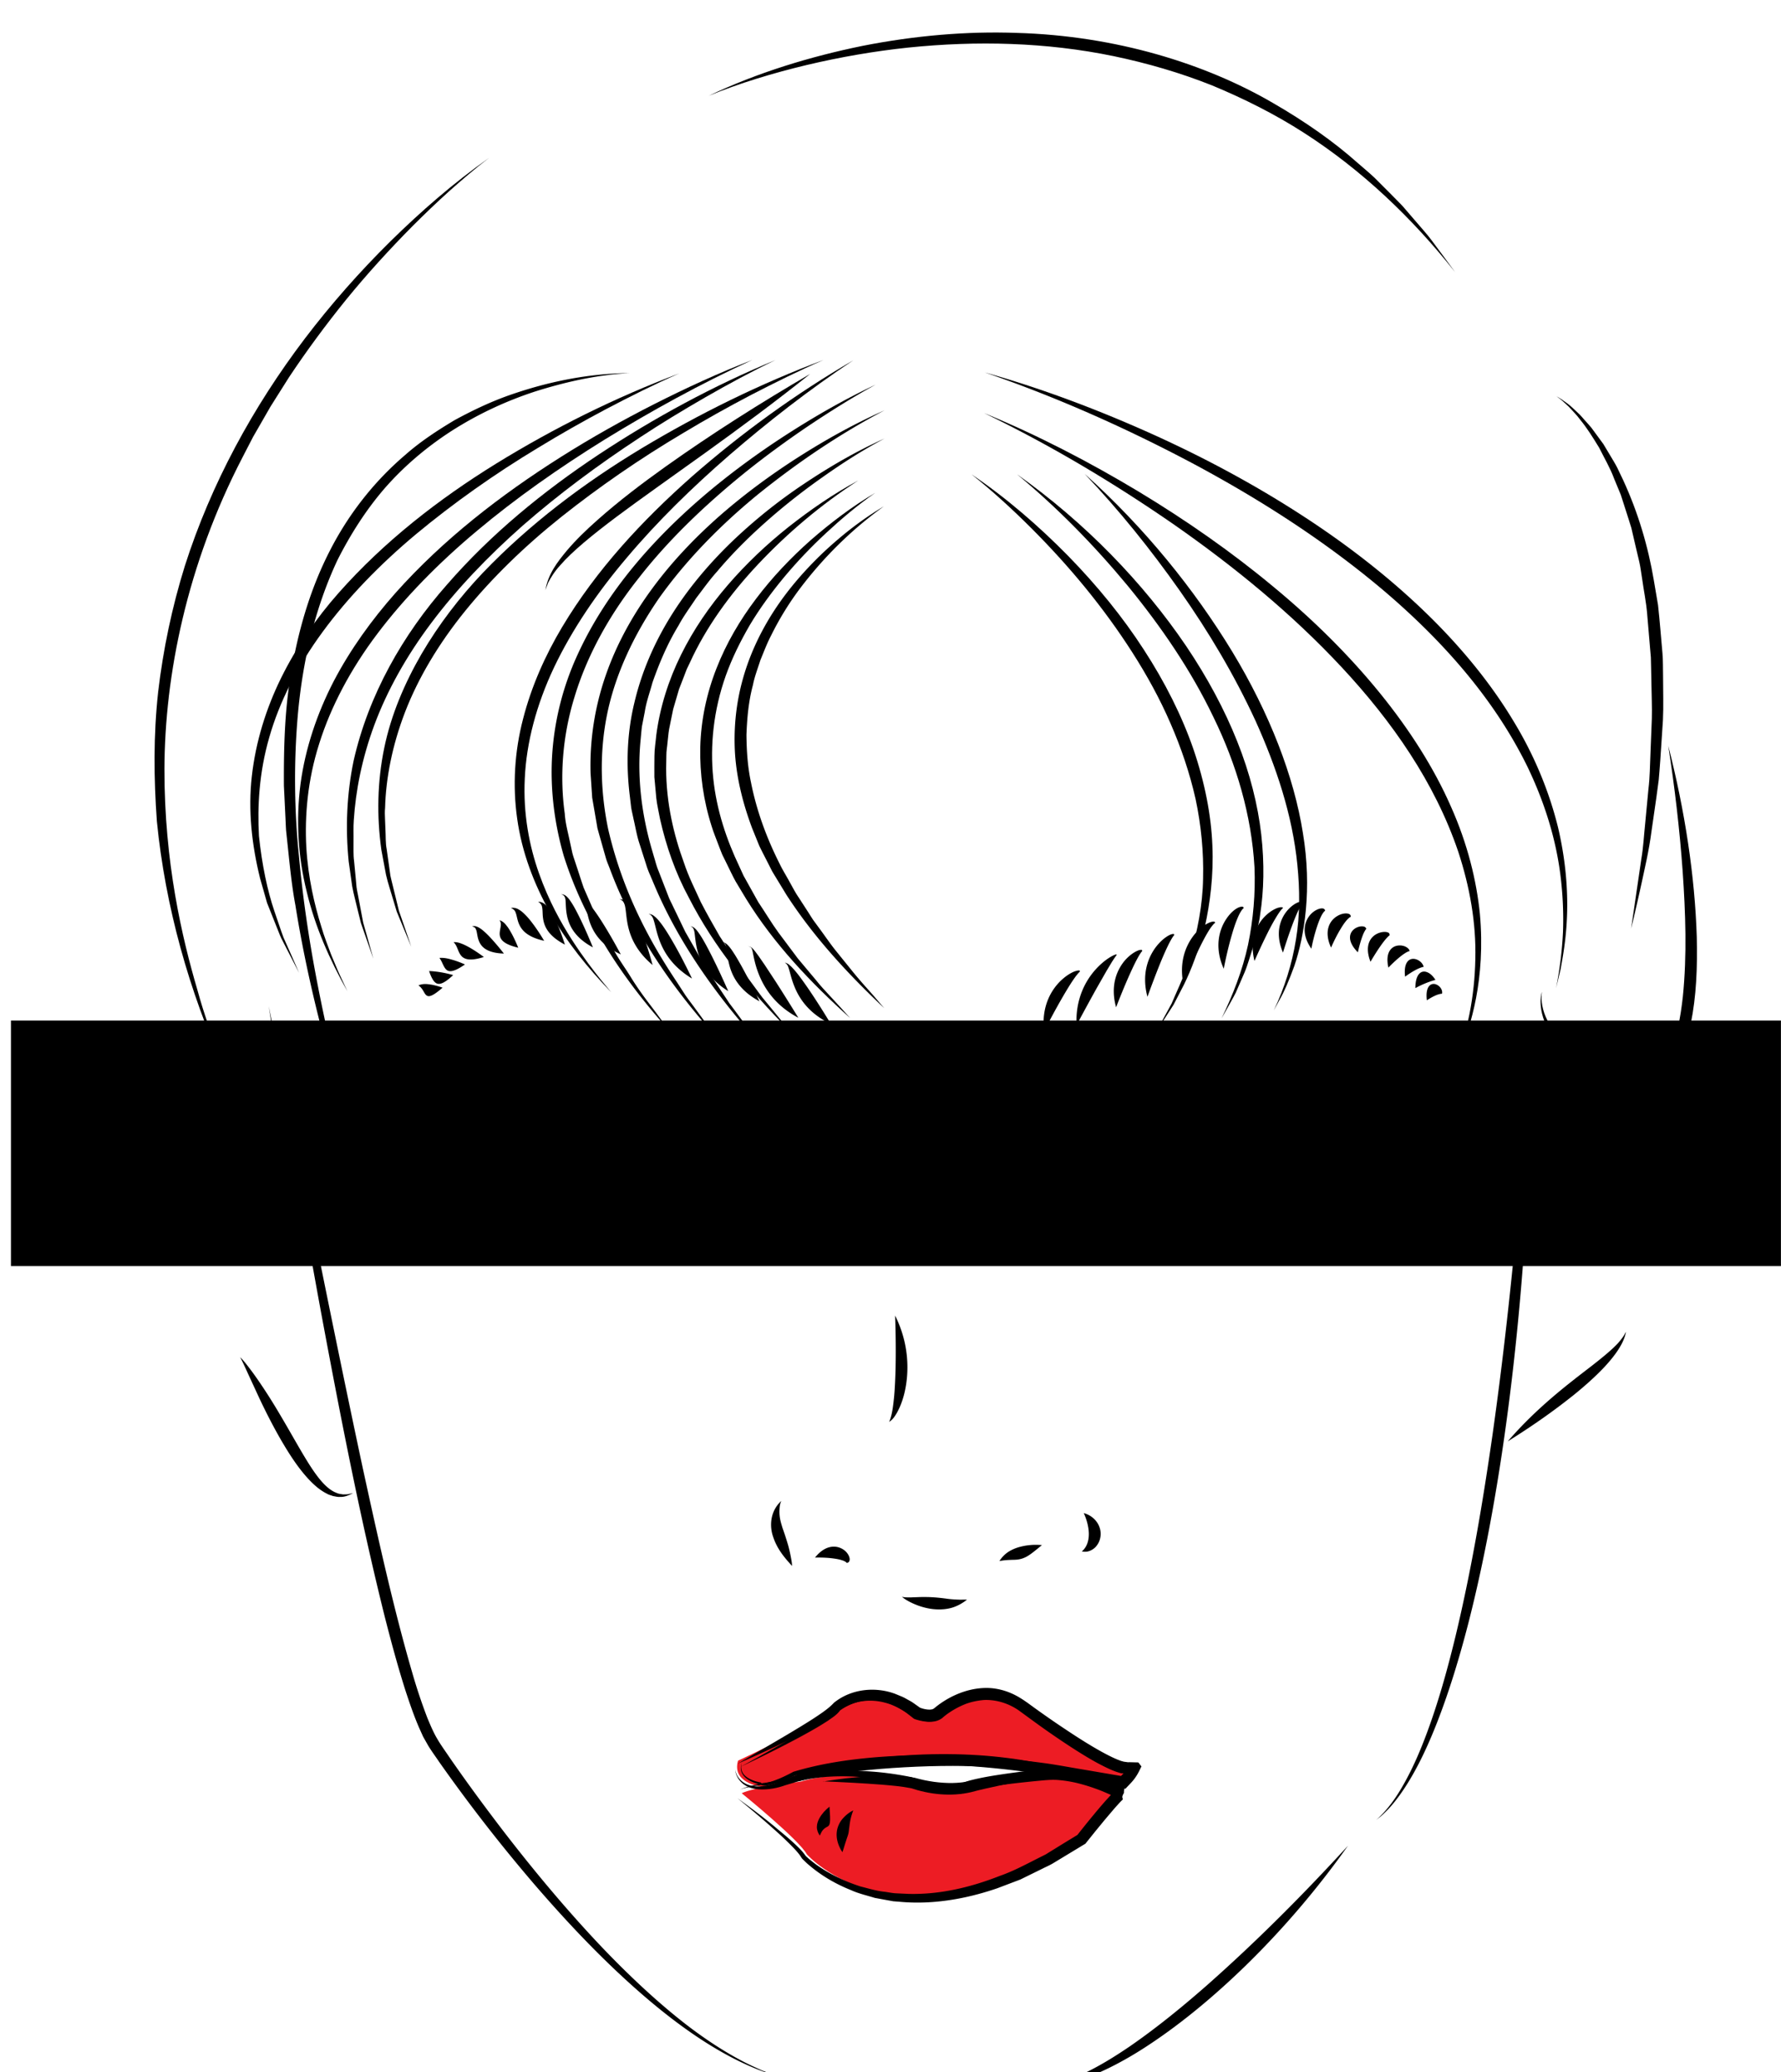 <svg xmlns="http://www.w3.org/2000/svg" viewBox="0 0 258.4 300.5"><style>.st5{fill:#ed1c24}</style><g id="Layer_1"><path d="M1.59 147.99h256.8v35.61H1.59z"/><path class="st5" d="M107.08 255.32s13.25-6.13 14.23-8c0 0 5.38-4.45 11.74 1.16 0 0 2.11.76 3.11 0 0 0 5.91-5.56 12.29-1.03 0 0 12.43 9.52 15.36 9.03l.89.02-1.78 1.86-10.11-1.76s-22.08-3.71-37.46.91c0 0-4.07 2.22-5.07 1.55 0 0-4.14-.54-3.2-3.74z"/><path d="M107.48 256.19c2.46-1.16 4.89-2.35 7.31-3.62 1.21-.63 2.4-1.28 3.59-1.97.59-.34 1.18-.71 1.77-1.09.58-.43 1.19-.75 1.75-1.49l.06-.06v.01l-.01.01-.01.02c-.01.01-.03.02-.03.02.59-.44 1.46-.88 2.27-1.13.84-.26 1.71-.36 2.57-.32.87.01 1.72.28 2.55.56.81.36 1.6.79 2.32 1.34l.54.42.39.31c.18.13.46.18.55.21.53.15 1.06.25 1.65.27.58 0 1.25-.02 1.96-.54.38-.34.7-.58 1.09-.84.75-.5 1.56-.92 2.4-1.24.85-.3 1.72-.47 2.6-.54 1.75-.06 3.51.48 4.98 1.49 1.53 1.11 3.14 2.31 4.74 3.41 1.61 1.11 3.24 2.2 4.93 3.22.84.51 1.7 1 2.6 1.45.45.23.9.44 1.38.64.24.1.48.19.74.27l.39.12.14.03h.01c.07.01.13 0 .2 0h.1l-.07.08-.29.31-5.52-.94c-1.97-.32-3.93-.71-5.95-.97-3.99-.53-8-.87-12.02-1.02-4.02-.15-8.05-.11-12.07.21-4.04.34-7.98.91-11.98 2.11l-.65.34-.59.29c-.4.19-.8.37-1.21.52-.4.16-.81.31-1.21.4-.19.04-.4.09-.56.09-.09.01-.16 0-.21 0-.11.03 0-.09-.12.06l-.21-.16c-.8-.13-1.69-.45-2.24-.96-.56-.51-.7-1.22-.47-2.01.04 0-.22.41-.14 1.15.06.36.26.81.75 1.21.48.39 1.22.75 2.07.93l.08.02.04.03c.16.12.57.13.95.06.39-.07.8-.17 1.23-.31.85-.28 1.76-.65 2.71-1.11 2.49-.57 5.39-1.14 8.72-1.4 3.32-.28 7.03-.38 11.07-.26 4.04.13 8.4.44 13.02 1.03 2.33.28 4.65.65 7.1 1.12 2.61.46 5.28.94 8.03 1.43l.67-.7c.18-.19.33-.35.49-.55.32-.39.61-.85.83-1.29l.31-.63.04-.07c-.01-.02-.02-.03-.03-.04l-.07-.09-.13-.17-.13-.17c-.05-.06-.05-.13-.27-.12l-1.13-.03c-.05 0-.12.01-.18.01l-.59-.08c-.16-.03-.2-.06-.31-.08-.18-.05-.37-.13-.56-.2-.38-.15-.76-.33-1.15-.52-.77-.38-1.54-.81-2.31-1.26-1.54-.9-3.07-1.9-4.61-2.93-1.54-1.03-3.08-2.11-4.62-3.23-1.56-1.17-3.6-2.15-5.71-2.24-1.06-.04-2.12.09-3.13.37-1.01.3-1.97.73-2.86 1.27-.45.26-.88.56-1.29.89-.21.16-.41.33-.61.51-.13.12-.26.2-.46.25-.38.11-.86.1-1.32.04a5.78 5.78 0 01-.7-.14c-.25-.05-.26-.09-.52-.28-1.63-1.27-3.61-2.25-5.72-2.36-2.1-.16-4.22.56-5.82 1.84-.03.04-.07.09-.1.14-.4.56-.96.94-1.49 1.36-.54.39-1.1.77-1.66 1.14-1.13.73-2.29 1.44-3.46 2.12-2.35 1.36-4.75 2.7-7.19 4.03z"/><path class="st5" d="M107.61 260.04s8.37 6.79 9.45 8.86c0 0 13.42 15.26 39.91-2.14 0 0 5.37-6.77 5.95-6.73 0 0-6.38-3.5-11.65-2.75 0 0-10.94 1.09-11.83 2.19 0 0-5.42.01-7.29-1.11 0 0-8.94-2.14-16.01 0 .01 0-6.71.79-8.53 1.68z"/><path d="M107.01 260.78c1.8 1.46 3.59 2.97 5.32 4.52a47.3 47.3 0 012.51 2.37c.4.4.79.82 1.1 1.22.09.11.14.19.2.28l.17.26c.09.13.16.18.21.24.23.22.45.45.69.65 1.87 1.63 3.99 2.87 6.25 3.77 1.11.51 2.3.77 3.46 1.13l1.79.33.89.16.91.07c4.83.45 9.67-.41 14.17-1.95l3.35-1.27 3.2-1.57c.53-.27 1.08-.5 1.59-.81l1.52-.92 3.14-1.9 1.46-1.82 1.39-1.69 1.41-1.66.75-.83.35-.35c.09-.05.06-.13.04-.2l-.05-.21c.02-.23.13-.38.18-.5.02-.05.05-.08.06-.09v-.17c0-.12.04-.36.06-.53-.39-.19-.77-.39-1.17-.57l-.73-.32c-.46-.2-.93-.38-1.4-.55-.94-.35-1.91-.65-2.89-.88-1.94-.49-4.09-.69-6.08-.39-1.96.22-3.91.46-5.87.76-.98.15-1.95.31-2.93.52-.49.1-.98.22-1.48.35-.26.09-.49.14-.77.25l-.4.17c-.17.09-.36.25-.51.39l.53-.25c-1.31-.01-2.65-.08-3.94-.23-.65-.08-1.29-.19-1.9-.34-.3-.08-.59-.17-.85-.29l-.2-.1c-.14-.08-.28-.12-.39-.14l-.51-.1c-2.69-.51-5.41-.8-8.16-.8-1.37.01-2.75.07-4.11.27-.69.07-1.36.23-2.04.36l-1.01.27-.25.07c-.06.02-.04.01-.15.03l-.51.06c-1.34.18-2.68.38-4.02.62-.67.12-1.34.25-2.01.41-.67.16-1.33.32-2.05.65 0 0 .21-.09.61-.2.39-.11.96-.23 1.7-.36 1.47-.24 3.64-.5 6.43-.71 2.7-.66 6.17-.88 10.08-.44.98.1 1.99.25 3.02.42.52.09 1.04.19 1.57.3l.79.18.39.1c.03.01.07.02.09.04l.19.1c1.14.54 2.31.72 3.51.9 1.2.16 2.43.26 3.71.3l.3-.42.16.11.08.06h.03c.01 0 .02-.01.03-.02l.24-.09c.15-.07.36-.12.56-.17.39-.11.82-.2 1.25-.28.86-.17 1.76-.3 2.67-.43 1.82-.25 3.72-.46 5.66-.65.99-.09 1.92-.2 2.85-.16.94.06 1.9.2 2.87.42.96.23 1.93.52 2.89.87.48.17.96.36 1.44.57l.71.31c.04.02.01.01.02.01l-.67.73c-.49.55-.96 1.1-1.44 1.67-.47.57-.95 1.15-1.43 1.74-.44.55-.88 1.1-1.32 1.66-.85.52-1.71 1.04-2.57 1.57-.45.28-.9.56-1.36.84l-.68.42-.72.36c-1.92.96-3.84 2.02-5.93 2.75-4.1 1.61-8.59 2.73-13.25 2.61l-1.75-.08c-.59-.02-1.16-.16-1.75-.23-1.18-.12-2.31-.48-3.48-.77-2.27-.74-4.49-1.78-6.5-3.23-.49-.38-.98-.75-1.44-1.2-.39-.56-.75-.94-1.21-1.38-.87-.85-1.82-1.64-2.77-2.42-1.88-1.6-3.88-3.1-5.9-4.55zM38.99 145.91c2.34 14.82 4.87 29.6 7.58 44.35 2.75 14.74 5.59 29.48 9.22 44.06.93 3.64 1.9 7.27 3.05 10.87.59 1.79 1.2 3.59 1.96 5.34l.59 1.31.73 1.29c.51.84 1.06 1.57 1.59 2.36 4.33 6.15 8.95 12.09 13.84 17.79 4.91 5.69 10.1 11.17 15.81 16.1 2.86 2.46 5.85 4.78 9.05 6.81 3.2 2.02 6.61 3.78 10.29 4.86 0 0-.31-.12-.93-.35-.31-.11-.69-.26-1.14-.43-.44-.19-.95-.43-1.52-.69-2.29-1.07-5.51-2.91-9.25-5.76-3.74-2.86-8-6.7-12.56-11.48-4.55-4.79-9.41-10.49-14.43-17.02-2.5-3.27-5.06-6.73-7.6-10.4-.61-.91-1.31-1.86-1.84-2.78-.54-.9-.97-1.94-1.41-2.98a79.48 79.48 0 01-2.22-6.64c-2.67-9.16-4.88-19.14-7.15-29.55-4.46-20.84-8.94-43.6-13.66-67.06zM195.57 267.66c-6.45 7.04-13.24 13.85-20.4 20.18-3.59 3.15-7.3 6.18-11.22 8.89-1.97 1.34-3.98 2.6-6.09 3.65-2.1 1.03-4.34 1.9-6.59 2.02 0 0 .4.02 1.16.04.39-.01.86-.08 1.44-.13.56-.11 1.22-.23 1.95-.43 2.91-.8 6.93-2.68 11.35-5.67 8.86-5.93 19.51-15.99 28.4-28.55zM223.07 148.97c-1.8 0-.5.01-.9.01v.05l-.01.11-.01.23-.02.46-.05.93-.11 1.85-.23 3.71-.52 7.42c-.37 4.94-.79 9.88-1.25 14.82-.93 9.87-2.04 19.72-3.43 29.54-1.41 9.81-3.06 19.59-5.37 29.21-1.17 4.8-2.49 9.57-4.22 14.19-.86 2.3-1.83 4.57-3 6.71-1.16 2.14-2.53 4.19-4.32 5.74 0 0 .16-.13.48-.38.33-.24.77-.67 1.33-1.24 1.1-1.17 2.55-3.12 4.02-5.86 2.97-5.48 5.96-14.04 8.47-24.71 2.52-10.68 4.61-23.47 6.06-37.55.73-7.04 1.29-14.4 1.68-21.98.19-3.79.34-7.64.43-11.52l.09-5.86c0-.98.01-1.96.01-2.95v-1.48l-.01-.74v-.66c.38-.04-.92-.05.88-.05zM128.23 73.43c-3.21 1.91-6.07 4.15-8.75 6.66-2.65 2.52-5.08 5.29-7.1 8.37-2.01 3.07-3.61 6.44-4.6 9.99-1 3.55-1.37 7.27-1.13 10.95.26 3.68 1.19 7.27 2.47 10.69l1.03 2.54c.39.82.82 1.63 1.23 2.44l.62 1.22c.22.4.47.78.7 1.17l1.42 2.33c3.96 6.11 8.91 11.46 14.17 16.41 0 0-.42-.48-1.2-1.4-.77-.93-2-2.2-3.42-3.96-.71-.88-1.5-1.85-2.36-2.92-.86-1.06-1.68-2.29-2.63-3.56-.23-.32-.47-.64-.71-.97-.22-.34-.45-.69-.67-1.05-.46-.71-.93-1.43-1.41-2.18-.51-.73-.92-1.55-1.38-2.36-.44-.82-.96-1.63-1.38-2.51-1.76-3.48-3.31-7.46-4.18-11.87-.47-2.2-.63-4.51-.65-6.87.09-2.36.29-4.8.94-7.21.24-1.23.7-2.41 1.09-3.63.49-1.18.94-2.4 1.55-3.56 1.16-2.35 2.56-4.65 4.21-6.84 3.31-4.37 7.32-8.41 12.14-11.88z"/><path d="M126.98 71.47c-3.39 2-6.45 4.33-9.37 6.87-2.89 2.56-5.57 5.38-7.91 8.48-2.34 3.09-4.33 6.47-5.75 10.11-1.43 3.63-2.25 7.5-2.35 11.41-.09 3.9.47 7.81 1.66 11.51.28.93.67 1.82 1 2.73.18.45.34.91.53 1.35l.64 1.3c.43.86.83 1.75 1.3 2.59l1.49 2.48c4.06 6.58 9.41 12.21 15.11 17.32 0 0-.45-.5-1.31-1.45-.43-.47-.96-1.05-1.59-1.73-.63-.68-1.37-1.45-2.11-2.39-.77-.92-1.62-1.93-2.55-3.04-.87-1.16-1.81-2.41-2.81-3.75-.99-1.35-1.9-2.89-2.95-4.45-.46-.82-.92-1.67-1.41-2.53-.24-.43-.48-.87-.73-1.31-.21-.46-.42-.93-.64-1.4-1.77-3.72-3.27-8.02-3.75-12.75-.48-4.72.04-9.83 1.82-14.84.89-2.5 2.1-4.95 3.5-7.36 1.43-2.39 3.12-4.7 4.97-6.93 1.86-2.23 3.91-4.38 6.11-6.42s4.51-3.99 7.1-5.8z"/><path d="M124.52 69.68c-3.63 1.95-6.94 4.24-10.13 6.75-3.17 2.52-6.13 5.32-8.78 8.39-2.65 3.07-4.98 6.45-6.79 10.11-1.81 3.65-3.07 7.6-3.6 11.65-.09 1.02-.27 2.03-.27 3.05s-.03 2.04-.01 3.06l.28 3.05c.11 1.01.36 2.01.54 3.01.89 3.97 2.24 7.84 4.17 11.4 3.69 7.23 8.87 13.53 14.53 19.22 0 0-.45-.55-1.29-1.6-.42-.52-.95-1.16-1.56-1.91-.31-.37-.64-.78-1-1.21-.34-.44-.69-.93-1.06-1.43-.75-1.01-1.57-2.13-2.47-3.35-.83-1.27-1.72-2.65-2.68-4.13-.87-1.53-1.81-3.15-2.71-4.9-.81-1.8-1.77-3.65-2.45-5.71-1.49-4.06-2.59-8.7-2.59-13.69l.03-1.88c-.01-.63.12-1.26.17-1.9.08-.64.12-1.28.23-1.92.13-.64.26-1.28.39-1.93l.2-.97.28-.96c.19-.64.38-1.29.57-1.94.24-.63.49-1.27.74-1.91l.37-.97.45-.94c2.31-5.08 5.78-9.92 9.96-14.35 4.19-4.44 8.99-8.54 14.48-12.09z"/><path d="M128.32 63.6c-4.19 1.88-8.07 4.15-11.83 6.67a76.224 76.224 0 00-10.55 8.52c-3.24 3.16-6.18 6.66-8.59 10.53-2.4 3.86-4.25 8.09-5.3 12.54-1.09 4.44-1.23 9.08-.67 13.59l.2 1.7c.1.56.24 1.11.35 1.67.26 1.1.44 2.23.78 3.31l1.04 3.24c.16.55.37 1.07.6 1.59l.66 1.56c3.55 8.34 8.89 15.75 14.86 22.45 0 0-.47-.64-1.35-1.85-.44-.6-.99-1.34-1.64-2.22-.32-.44-.67-.9-1.05-1.4-.34-.52-.71-1.08-1.1-1.66-.77-1.17-1.62-2.47-2.55-3.89-.84-1.47-1.75-3.07-2.73-4.78-.43-.88-.87-1.8-1.32-2.74-.23-.47-.46-.95-.69-1.43-.12-.24-.24-.48-.35-.73-.1-.25-.2-.51-.3-.77-.4-1.03-.81-2.08-1.23-3.17-.23-.53-.39-1.1-.55-1.67-.17-.57-.34-1.14-.51-1.73-1.32-4.65-2.1-9.94-1.57-15.51.07-.69.12-1.4.21-2.1.14-.7.27-1.4.41-2.1.21-1.43.73-2.8 1.11-4.23.98-2.79 2.16-5.62 3.79-8.29.74-1.38 1.69-2.66 2.57-3.99.98-1.27 1.91-2.6 3.01-3.82 2.11-2.51 4.48-4.89 7.03-7.15 2.55-2.27 5.27-4.42 8.15-6.45 2.89-2.05 5.86-3.97 9.11-5.69z"/><path d="M128.32 59.51c-4.4 1.95-8.53 4.26-12.55 6.82-4 2.56-7.84 5.39-11.42 8.53-3.57 3.15-6.88 6.62-9.71 10.47-2.83 3.84-5.19 8.08-6.76 12.62a39.789 39.789 0 00-2.2 14.14l.24 3.59.61 3.54.15.88.24.86.49 1.73.49 1.72c.16.58.42 1.12.62 1.68 3.35 8.96 8.83 16.91 15.12 23.96 0 0-.49-.68-1.42-1.95-.47-.63-1.04-1.42-1.72-2.34-.34-.46-.72-.95-1.09-1.49-.36-.55-.74-1.14-1.14-1.76-3.26-4.88-7.74-12.32-10.04-22.31-1.03-4.99-1.33-10.61-.19-16.4 1.14-5.79 3.82-11.59 7.56-17.03 3.83-5.39 8.7-10.42 14.25-14.98 5.58-4.51 11.7-8.71 18.47-12.28z"/><path d="M127.05 55.78c-4.52 2.12-8.78 4.57-12.95 7.25-4.15 2.68-8.14 5.6-11.91 8.8-7.49 6.4-14.23 14.01-18.39 23.1a40.98 40.98 0 00-3.68 14.42c-.33 4.98.3 10 1.68 14.78 3.01 9.51 8.63 17.92 15.22 25.22 0 0-.52-.7-1.49-2.02-.95-1.34-2.51-3.17-4.12-5.81-.81-1.31-1.84-2.67-2.67-4.35-.44-.82-.9-1.67-1.38-2.55-.23-.45-.5-.88-.71-1.36-.21-.48-.42-.96-.63-1.46-.43-.98-.87-2-1.33-3.05-.38-1.08-.72-2.2-1.11-3.35-.18-.58-.4-1.15-.55-1.75-.13-.6-.26-1.22-.4-1.84-.26-1.24-.61-2.49-.69-3.82-.73-5.24-.39-11.11 1.43-16.97 1.78-5.88 4.96-11.73 9.25-17.13 4.23-5.45 9.48-10.5 15.28-15.21 2.91-2.35 5.98-4.6 9.16-6.76 3.21-2.15 6.49-4.23 9.99-6.14z"/><path d="M123.78 52.26c-8.36 4.86-16.14 10.5-23.39 16.84-7.19 6.36-13.84 13.49-18.82 21.81-2.48 4.15-4.47 8.63-5.68 13.34-1.23 4.7-1.54 9.67-.85 14.49.67 4.83 2.43 9.46 4.81 13.67 2.39 4.22 5.46 8 8.81 11.46 0 0-.54-.65-1.56-1.89-1-1.25-2.45-3.11-4.08-5.63-1.62-2.52-3.41-5.74-4.81-9.68-1.4-3.93-2.33-8.64-2.07-13.79.23-5.15 1.67-10.67 4.25-16.11 2.59-5.43 6.21-10.8 10.58-15.93 4.35-5.16 9.41-10.12 14.92-14.9 5.54-4.78 11.46-9.4 17.89-13.68z"/><path d="M119.48 52.2c-9.21 3.45-17.98 7.77-26.37 12.8-8.37 5.04-16.27 10.98-23.06 18.07-3.38 3.56-6.39 7.49-8.88 11.74-2.46 4.25-4.44 8.85-5.43 13.7-1 4.85-1.09 9.85-.41 14.73l.68 3.63c.27 1.2.68 2.36 1.02 3.55l.53 1.77.7 1.7 1.41 3.4-.81-2.37c-.27-.77-.59-1.72-.98-2.84-.28-1.15-.6-2.47-.97-3.96-.08-.37-.2-.75-.27-1.14-.06-.4-.11-.81-.17-1.23-.12-.83-.24-1.71-.37-2.62-.18-.9-.12-1.88-.18-2.87l-.06-1.52c-.02-.51-.05-1.04.01-1.57.11-4.26 1.02-9.04 2.91-13.94 1.9-4.91 4.86-9.89 8.73-14.66 3.87-4.76 8.59-9.36 13.96-13.64 5.38-4.27 11.31-8.38 17.69-12.16 3.18-1.91 6.47-3.75 9.85-5.52 3.41-1.76 6.86-3.47 10.47-5.05z"/><path d="M117.55 54.22c-7.2 4.2-14.23 8.64-21.02 13.47-3.39 2.42-6.72 4.94-9.85 7.72-1.57 1.39-3.09 2.84-4.46 4.46-1.34 1.62-2.71 3.37-3.09 5.72 0 0 .12-.41.4-1.1.35-.66.88-1.58 1.77-2.54 1.72-1.99 4.61-4.35 8.23-7.07 7.29-5.43 17.53-12.28 28.02-20.66z"/><path d="M112.52 52.21c-9.01 3.72-17.53 8.34-25.62 13.68-8.07 5.35-15.66 11.54-22.04 18.88-6.43 7.27-11.4 16.02-13.56 25.57-.99 4.79-1.2 9.72-.71 14.58l.51 3.62c.22 1.2.56 2.37.83 3.56l.44 1.77.6 1.72 1.2 3.44s-.23-.83-.67-2.39l-.81-2.86c-.22-1.15-.47-2.48-.75-3.97-.07-.37-.16-.75-.21-1.14-.04-.4-.07-.8-.11-1.22-.08-.83-.16-1.7-.25-2.61-.13-.9-.06-1.86-.08-2.84.02-.99-.04-2.01.04-3.06.27-4.21 1.17-8.93 2.99-13.83 1.82-4.89 4.6-9.92 8.26-14.78 3.65-4.87 8.15-9.6 13.25-14.1 5.12-4.48 10.85-8.75 16.99-12.78 3.07-2.03 6.26-3.96 9.54-5.85 3.28-1.88 6.63-3.7 10.16-5.39z"/><path d="M109.15 52.2c-4.88 1.88-9.58 4.05-14.21 6.39-4.63 2.35-9.15 4.89-13.54 7.66C72.63 71.79 64.32 78.21 57.37 86c-3.45 3.9-6.53 8.16-8.96 12.8-2.4 4.65-4.11 9.68-4.81 14.89-.67 5.2-.37 10.53.9 15.61 1.21 5.1 3.35 9.91 5.9 14.44 0 0-.39-.83-1.12-2.4-.37-.78-.75-1.78-1.25-2.94-.43-1.18-.98-2.52-1.43-4.08-.96-3.09-1.89-6.95-2.16-11.47-.24-4.51.17-9.67 1.87-15 1.67-5.33 4.54-10.8 8.47-15.99 3.93-5.2 8.82-10.2 14.42-14.88 5.59-4.69 11.85-9.1 18.55-13.25 6.73-4.13 13.82-8.05 21.4-11.53z"/><path d="M98.55 54.15c-9.29 3.5-18.13 7.89-26.55 13.07-8.39 5.18-16.28 11.32-22.86 18.75-3.29 3.71-6.13 7.85-8.34 12.31-2.2 4.46-3.7 9.29-4.26 14.26-.57 4.97 0 10.01 1.19 14.82l1.02 3.58 1.38 3.46c.24.57.44 1.16.71 1.72l.85 1.65 1.7 3.3-1.01-2.31c-.33-.75-.74-1.68-1.23-2.77-.43-1.12-.84-2.43-1.35-3.89-.99-2.92-1.78-6.6-2.23-10.87-.24-4.29.02-9.18 1.49-14.28 1.45-5.1 4.09-10.34 7.75-15.32 3.66-4.99 8.28-9.77 13.6-14.21 5.33-4.42 11.27-8.64 17.68-12.5 3.2-1.95 6.51-3.83 9.91-5.63 3.43-1.8 6.9-3.54 10.55-5.14z"/><path d="M91.35 54.1c-5.99.06-11.77 1.23-17.34 3.17-2.78.97-5.45 2.24-8.04 3.65-2.53 1.51-5.01 3.13-7.22 5.09-4.49 3.83-8.19 8.57-10.87 13.81-2.7 5.24-4.41 10.91-5.45 16.66-1.12 5.75-1.27 11.62-1.24 17.44l.21 4.36c.04.73.06 1.46.11 2.18l.23 2.17c.31 2.89.58 5.79 1.12 8.65 1.83 11.48 4.85 22.73 8.42 33.76 0 0-1-3.95-2.79-11-1.58-7.08-3.96-17.29-5.12-29.93-.64-6.3-.79-13.24-.15-20.54.66-7.29 2.3-15 5.74-22.35 1.83-3.61 4.04-7.14 6.8-10.35 2.78-3.19 6.09-6.02 9.79-8.4 3.71-2.37 7.8-4.3 12.13-5.71 4.39-1.38 8.88-2.4 13.67-2.66zM129.87 190.78c.09 2.62.12 5.26.06 7.88-.04 1.31-.09 2.62-.21 3.92-.13 1.26-.28 2.65-.72 3.62-.02-.02.4-.17.88-.92.48-.72 1.02-1.89 1.36-3.35.68-2.91.71-6.99-1.37-11.15zM113.35 217.66c-1.61 1.47-1.75 3.65-1.15 5.28.56 1.68 1.63 2.97 2.72 4.14 0 0-.01-.38-.11-.93s-.25-1.31-.47-2.1c-.24-.8-.49-1.6-.81-2.48-.13-.45-.3-.94-.39-1.56-.04-.31-.07-.66-.05-1.04.03-.41.03-.78.26-1.31zM130.86 231.55c.45.39.78.55 1.16.76.37.19.75.35 1.14.5.77.28 1.58.48 2.41.55.83.07 1.69.02 2.51-.21.82-.24 1.57-.66 2.22-1.18 0 0-.4-.01-.94.01-.57-.02-1.27-.04-2.02-.15-.75-.1-1.53-.19-2.53-.23-.5-.01-1.05-.02-1.68.01-.32.01-.66.02-1.02.04-.37-.03-.72.04-1.25-.1zM151.17 224.06c-1.18-.1-2.24-.01-3.35.3-.55.16-1.08.39-1.58.72-.49.34-.92.78-1.23 1.29 0 0 .3-.05.74-.11.44-.04.95-.06 1.46-.07.5-.02 1-.09 1.61-.39.62-.31 1.28-.86 2.35-1.74zM118.25 225.87c.9-.02 1.86.01 2.75.14.45.06.89.15 1.26.28.1.03.18.07.26.11.09.04.15.08.19.11.13.08.09.1.15.13 0 0 .05 0 .14-.03.1-.04.22-.13.26-.33.1-.4-.22-1.04-.72-1.44-1.01-.81-2.73-.94-4.29 1.03zM157.24 219.42c.82 1.79 1.23 4.26-.28 5.56 0 0 .26.07.72.03.43-.06 1.1-.34 1.53-1 .45-.64.64-1.6.33-2.49-.28-.87-1.06-1.76-2.3-2.1zM107.01 255.76c2.55-1.11 5.06-2.25 7.56-3.47 1.25-.62 2.49-1.23 3.72-1.92.61-.34 1.23-.68 1.83-1.08.61-.38 1.21-.79 1.82-1.39l-.09.09c.83-.61 2.01-1.1 3.13-1.27 1.14-.18 2.32-.11 3.46.2 1.14.29 2.21.87 3.22 1.53l.74.53.15.1c.06.04.12.09.19.11a5.165 5.165 0 00.82.28c.7.17 1.49.31 2.37 0 .22-.08.43-.19.63-.35l.38-.31c.23-.18.48-.36.73-.53.5-.33 1.03-.64 1.57-.9 1.09-.52 2.25-.86 3.43-.96 2.37-.22 4.67.81 6.46 2.44l.03.03.02.02c2.27 1.65 4.59 3.19 7.01 4.61 1.22.7 2.45 1.38 3.74 1.96 1.32.54 2.63 1.15 4.29 1.11h-.06l.89.01s-.28-.03-.89-.1h.05c-2.48-.02-7.51-3.37-14.23-8.68l.06.05c-1.47-1.54-3.67-2.86-6.28-3.07-2.6-.18-5.28.75-7.53 2.38l-.42.32c-.12.1-.34.28-.34.27-.09.07-.24.12-.46.14-.42.04-1.03-.08-1.52-.27-.01-.01.01.01-.01 0l-.22-.16-.44-.31c-.29-.21-.59-.42-.92-.59-.32-.17-.64-.37-.98-.52l-1.04-.43c-2.84-1.06-6.35-.76-8.88 1.29l-.03.02-.02.03c-.79.85-1.97 1.61-3.08 2.34-1.14.73-2.32 1.44-3.51 2.15a904.7 904.7 0 01-7.35 4.3z"/><path d="M106.66 256.61c.06.57.21.9.44 1.29.24.36.54.68.89.91.69.47 1.45.62 2.14.67 1.38.07 2.66-.18 3.82-.6 2.22-.69 4.49-1.29 6.76-1.67.57-.09 1.13-.17 1.7-.23.28-.02.56-.05.84-.06l.42-.01c.08 0 .45-.02.53-.04 1.16-.14 2.33-.25 3.5-.35 2.34-.19 4.69-.32 7.04-.39 4.69-.13 9.42-.01 14.05.51 2.29.31 4.66.75 7 1.07 1.17.17 2.35.33 3.54.46.59.07 1.19.12 1.79.17l.92.04.49-.01c.16 0 .42-.06.61-.1 0 0-.15.03-.45.05-.26-.01-.57-.03-.98-.1-.81-.13-1.94-.38-3.4-.71-1.45-.34-3.21-.76-5.25-1.24-1.02-.24-2.1-.5-3.25-.77-1.19-.21-2.43-.43-3.74-.58-5.22-.66-11.46-.78-18.2-.06-.84.09-1.69.19-2.55.31-.43.07-.86.13-1.29.2l-.16.03c-.05.01 0 .01-.08.01l-.34.02c-.23.02-.45.03-.68.06-1.8.22-3.54.68-5.28 1.23-.87.28-1.73.59-2.58.92l-1.28.52-.63.28c-.25.09-.46.15-.69.23-.91.27-1.88.48-2.96.35s-2.41-.84-2.69-2.41z"/><path d="M119.44 257.67c0 .65 0 .76.01.66h.22l.26.01.53.02 1.07.05 2.14.11c1.43.08 2.85.17 4.27.28 1.4.12 2.86.24 4.16.5l.23.05c.01 0 .11.04.21.07l.55.17c.36.1.73.19 1.1.27.73.16 1.48.27 2.23.33 1.5.12 3.03.04 4.51-.31 1.39-.38 2.78-.67 4.17-.97 1.4-.29 2.8-.55 4.2-.76.7-.11 1.4-.19 2.09-.24.67-.04 1.42-.08 1.95.05-.01.01-.16-.11-.6-.23-.43-.13-1.13-.24-2.04-.3-1.81-.11-4.45-.03-7.61.44-.39.06-.8.13-1.21.19-.21.04-.43.08-.65.12-.2.04-.39.08-.59.13-.79.15-1.6.23-2.47.25-.86.01-1.75-.05-2.66-.17-.45-.07-.92-.14-1.38-.24-.23-.05-.46-.1-.69-.16l-.77-.2c-2.18-.36-4.28-.29-6.5-.2-1.11.06-2.23.15-3.36.28-.56.07-1.13.15-1.71.22l-.86.13-.43.07-.21.04-.09.02-.04.01-.02.01h-.01c.01-.22 0 .42 0-.7zM140.97 68.8c3.01 2.38 5.9 5.04 8.65 7.78 2.75 2.75 5.38 5.63 7.84 8.64 2.46 3.01 4.76 6.16 6.85 9.43 2.09 3.27 3.97 6.68 5.51 10.24 1.55 3.55 2.8 7.23 3.65 11.01.8 3.78 1.18 7.65 1.08 11.51-.06 3.87-.83 7.69-1.92 11.39l-.92 2.75c-.36.9-.77 1.78-1.15 2.66l-.58 1.33-.7 1.28-1.39 2.55s.37-.57 1.08-1.65c.35-.55.79-1.22 1.3-2.02.44-.84.94-1.81 1.5-2.9 1.09-2.2 2.15-5.03 3.04-8.41.75-3.41 1.28-7.39 1.09-11.78-.17-4.39-1.1-9.15-2.75-13.97-1.67-4.83-4.12-9.7-7.19-14.42-3.06-4.74-6.78-9.3-10.98-13.6-4.2-4.27-8.9-8.37-14.01-11.82z"/><path d="M147.57 68.79c5.82 4.81 11.2 10.31 16.05 16.16 4.82 5.88 9.16 12.2 12.44 19.05 3.33 6.81 5.52 14.21 5.95 21.77.15 3.78-.17 7.56-.94 11.26-.8 3.7-2.19 7.24-3.84 10.65 0 0 .33-.58.95-1.68.3-.56.7-1.23 1.12-2.06.37-.85.79-1.83 1.27-2.93.47-1.11.81-2.4 1.27-3.79.23-.7.34-1.45.53-2.23.15-.78.39-1.58.47-2.43.53-3.38.63-7.3.15-11.56-.49-4.26-1.63-8.84-3.48-13.47-1.84-4.63-4.36-9.32-7.44-13.88-6.18-9.11-14.61-17.86-24.5-24.86z"/><path d="M157.36 68.71c5 5.25 9.61 10.99 13.81 16.95 4.2 5.97 7.95 12.27 11 18.89 2.99 6.63 5.34 13.62 6.06 20.85.36 3.6.4 7.25-.2 10.82-.57 3.57-1.66 7.04-3.22 10.3 0 0 .3-.56.88-1.62.62-1.05 1.32-2.69 2.11-4.85 1.46-4.33 2.59-11.15 1.23-19.28-1.28-8.11-4.81-17.31-10.27-26.31-5.47-8.98-12.72-17.98-21.4-25.75zM70.95 22.9c-5.17 3.64-9.87 7.74-14.33 12.12-4.44 4.39-8.59 9.08-12.37 14.05-7.55 9.94-13.62 21.07-17.43 32.99-1.86 5.97-3.15 12.11-3.88 18.32-.68 6.22-.63 12.49-.18 18.72 1.23 12.44 4.68 24.59 9.76 35.96 0 0-.37-1.03-1.06-2.99-.69-1.95-1.81-4.79-2.83-8.55-2.19-7.44-4.8-18.45-4.77-32.04.04-13.53 3.24-29.6 11.34-45.19.5-.97 1.01-1.95 1.52-2.94.55-.96 1.11-1.93 1.67-2.9l.84-1.46.9-1.43c.6-.96 1.21-1.92 1.82-2.88 2.53-3.8 5.3-7.56 8.28-11.24 2.99-3.67 6.23-7.23 9.66-10.69 1.73-1.72 3.49-3.42 5.33-5.07 1.84-1.63 3.7-3.24 5.73-4.78zM102.8 13.9c4.55-1.86 9.39-3.31 14.23-4.47 4.86-1.15 9.79-2.01 14.75-2.53 9.92-1.02 20.02-.78 29.79 1.24 4.88 1.02 9.68 2.41 14.32 4.26 4.6 1.91 9.08 4.15 13.28 6.85 8.4 5.39 15.74 12.37 21.94 20.21l-1.5-2.05c-.5-.67-1.11-1.5-1.84-2.48-.72-.99-1.68-2.01-2.69-3.21-.52-.6-1.06-1.23-1.63-1.89-.6-.63-1.26-1.27-1.93-1.96-.68-.68-1.38-1.39-2.12-2.12-.76-.71-1.59-1.4-2.43-2.13-3.33-2.97-7.49-5.93-12.34-8.72-9.66-5.62-22.69-9.73-37.16-10.13-7.22-.26-14.76.39-22.32 1.88-7.55 1.54-15.22 3.86-22.35 7.25zM225.83 57.47c.25.16.6.45.89.69l.89.82c.54.61 1.14 1.17 1.62 1.84 1.05 1.27 1.92 2.69 2.79 4.11.74 1.49 1.6 2.93 2.18 4.51l.96 2.32.77 2.4c.25.8.52 1.6.76 2.4l.57 2.46.58 2.46c.19.82.28 1.67.42 2.5.23 1.67.58 3.33.72 5.02l.43 5.06.11 1.27.03 1.27.05 2.54c.02 1.7.11 3.39.06 5.09l-.2 5.09c-.08 1.7-.08 3.4-.29 5.08l-.48 5.07c-.18 1.69-.26 3.39-.55 5.07l-1.48 10.1s.58-2.32 1.5-6.51c.44-2.1 1.07-4.64 1.46-7.64.21-1.5.44-3.09.69-4.78.11-.85.23-1.72.35-2.61.09-.89.14-1.81.22-2.76.12-1.88.26-3.85.39-5.9.1-2.05.02-4.18.02-6.38-.03-1.1.01-2.22-.09-3.35-.1-1.13-.2-2.28-.3-3.44-.11-1.16-.2-2.34-.34-3.53-.2-1.18-.41-2.38-.61-3.59-.81-4.82-2.26-9.79-4.46-14.55-.28-.59-.56-1.18-.85-1.78-.29-.59-.66-1.14-.99-1.72-.34-.57-.68-1.13-1.02-1.7l-1.18-1.61-.59-.8-.66-.75c-.46-.48-.85-1.02-1.35-1.45-.49-.44-.94-.92-1.47-1.3-.51-.37-1.08-.77-1.55-1.02z"/><path d="M242.04 108.14c.94 6.01 1.65 12.1 2.09 18.17.42 6.08.64 12.2.03 18.22-.34 2.98-.84 6.02-2.17 8.58-.67 1.25-1.62 2.34-2.85 2.71-.61.19-1.28.22-1.95.1-.65-.11-1.39-.39-2.1-.61-2.85-.93-5.63-2.2-7.89-4.08-1.1-.96-2.09-2.06-2.73-3.34-.64-1.25-.96-2.77-.76-4.04.02-.05-.18.41-.19 1.38-.01.95.2 2.44 1.16 4.11.96 1.66 2.69 3.38 5.03 4.83.6.33 1.19.74 1.86 1.05.66.31 1.34.65 2.06.95.73.27 1.47.55 2.24.84.79.28 1.73.49 2.7.42.98-.06 1.99-.45 2.8-1.08.82-.62 1.45-1.43 1.95-2.29 1-1.73 1.56-3.65 1.99-5.62.81-3.96.98-8.2.87-12.6-.28-8.78-1.71-18.24-4.14-27.7zM142.78 59.9c9.57 4.62 18.81 10.12 27.58 16.19 8.75 6.11 17.06 12.9 24.33 20.7 7.24 7.77 13.49 16.68 16.89 26.74 1.65 5.02 2.61 10.3 2.47 15.59-.05 2.64-.33 5.28-.84 7.88-.53 2.59-1.28 5.14-2.2 7.63l1.04-2.49c.59-1.66 1.48-4.13 2.11-7.43.63-3.3.98-7.43.55-12.2-.48-4.75-1.76-10.1-4.21-15.57-4.83-10.99-14-22.17-25.83-31.92-5.91-4.91-12.47-9.51-19.5-13.75-7.03-4.22-14.54-8.14-22.39-11.37z"/><path d="M142.89 54.01c10.44 3.58 20.63 8.12 30.4 13.32 9.76 5.23 19.14 11.26 27.58 18.41 8.39 7.15 15.91 15.56 20.76 25.48 2.38 4.95 4.09 10.25 4.77 15.71.34 2.72.47 5.48.37 8.22-.13 2.75-.48 5.48-1.01 8.18 0 0 .22-.94.65-2.73.33-1.8.84-4.48.95-7.97.12-3.48-.17-7.78-1.3-12.61-1.18-4.8-3.23-10.13-6.46-15.43-3.19-5.32-7.47-10.63-12.64-15.64-5.17-5.02-11.2-9.76-17.88-14.1-6.68-4.35-13.99-8.32-21.75-11.83-7.74-3.49-15.96-6.63-24.44-9.01zM24.28 153.4c-.09 5.16.4 10.24 1.59 15.23.63 2.48 1.4 4.94 2.54 7.26 1.15 2.31 2.61 4.49 4.48 6.32 0 0-.47-.85-1.3-2.21-.69-1.47-1.71-3.47-2.48-6.09-1.66-5.2-3.03-12.3-4.83-20.51zM34.84 196.81c.46.85.93 1.94 1.39 2.93l1.41 3.05c.96 2.03 1.98 4.03 3.11 5.99 1.14 1.95 2.35 3.88 3.91 5.6.79.85 1.66 1.67 2.78 2.23.26.16.59.23.89.34.32.05.65.15.99.12.69.04 1.33-.25 1.9-.55 0 0-.23.05-.66.15-.21.04-.49.03-.78.04-.3-.05-.64-.07-.97-.23-1.38-.52-2.63-2.07-3.91-4.07-1.28-2.01-2.63-4.5-4.24-7.21-.8-1.36-1.67-2.77-2.63-4.2-.48-.72-.98-1.44-1.51-2.16-.53-.69-1.1-1.48-1.68-2.03zM218.75 209.02c3.34-2.08 6.53-4.29 9.59-6.74 1.52-1.23 3-2.53 4.37-3.97.68-.73 1.33-1.49 1.9-2.32.57-.84 1.09-1.76 1.3-2.86 0 0-.1.17-.28.5-.19.31-.5.72-.92 1.19-.86.92-2.19 2.02-3.85 3.31-3.32 2.56-7.82 5.93-12.11 10.89zM123.8 262.53c-.62.31-1.03.65-1.46 1.11a3.67 3.67 0 00-.87 1.64c-.28 1.27.18 2.44.75 3.31 0 0 .11-.29.23-.69.12-.4.29-.92.43-1.35.17-.46.26-.75.3-1.29.1-.53.09-1.37.62-2.73z"/><g><path d="M120.35 261.99c-.61.49-1.08.99-1.48 1.7-.18.35-.35.76-.35 1.23-.01.47.18.94.43 1.27 0 0 .11-.28.27-.57.19-.32.48-.56.74-.68.51-.23.56-.58.39-2.95z"/></g><g><path d="M77.18 172.38c1.23 1.25 2.52 2.1 3.94 2.84 1.42.71 2.89 1.31 4.43 1.67 3.05.79 6.23.92 9.31.61 3.11-.26 6.09-1.13 9.01-2.08l2.15-.84 1.07-.42.13-.05.07-.02.26-.09.53-.17c1.42-.44 2.87-.87 4.29-1.16.35-.07.7-.12 1.02-.15l.23-.01c.15 0 .24-.01.35-.02.22-.02.43-.05.66-.1.43-.08 1.24-.39 1.48-.98.17-.28.14-.62.09-.93-.01-.16-.12-.3-.18-.46-.07-.17-.14-.28-.22-.37l-.23-.3-.23-.23-.28-.28c-.07-.05-.15-.08-.22-.13l-.13-.07-.98-.54-1.97-1.07c-.1-.06-.12-.06-.13-.08l-.22-.19-.41-.36c-.3-.25-.6-.49-.91-.72-.61-.47-1.25-.91-1.89-1.34-1.28-.86-2.65-1.58-4.04-2.26-2.8-1.31-5.82-2.19-8.93-2.43-3.1-.24-6.26.22-9.17 1.33 0 0 .54-.11 1.55-.33.5-.11 1.12-.27 1.87-.31.75-.05 1.58-.21 2.54-.15l1.5.03c.52.06 1.07.13 1.64.2.57.04 1.15.2 1.75.33.3.07.61.13.92.2.31.09.61.19.93.29 2.51.77 5.23 2.05 7.94 3.86.68.45 1.35.94 2.02 1.46l.99.81.49.42.56.51c.81.46 1.64.94 2.48 1.42l.62.35c.09.05.26.15.21.12l.02.02.1.11c.16.15.22.26.29.35v.01l-.26.06c-.17.03-.42.05-.55.06-.32 0-.61.03-.88.06-1.08.16-2.07.42-3.08.7-1.02.29-1.97.59-3.05.97-.97.4-1.95.8-2.94 1.21-3.95 1.49-8.26 2.72-12.85 2.8-2.3.07-4.64-.21-6.97-.82-2.36-.67-4.61-1.59-6.72-3.34zM115.27 166.71c-1.87-2.74-3.97-5.22-6.44-7.4-2.44-2.14-5.37-4.06-8.82-4.41 0 0 .55.29 1.5.8.9.57 2.08 1.35 3.38 2.46 2.62 2.21 5.8 5.3 10.38 8.55zM72.91 163.78c2.16-2.27 4.6-4.41 7.26-6.11 1.33-.85 2.72-1.62 4.19-2.12 1.46-.51 2.99-.81 4.49-.64l-.37-.17c-.25-.09-.62-.29-1.13-.4-1.01-.22-2.6-.3-4.43.2-1.8.51-3.79 1.54-5.58 3.1-1.77 1.55-3.41 3.64-4.43 6.14z"/><path d="M90 161.7c-1.13.85-2.01 1.82-2.68 3.07-.65 1.24-.79 2.87-.23 4.2.52 1.36 1.54 2.27 2.51 3.1.53.36 1.03.76 1.58 1.07l1.65.9s-.28-.43-.8-1.06c-.52-.61-1.26-1.5-2.02-2.49-.79-1-1.51-2.1-1.63-3.45-.14-1.38.43-3.25 1.62-5.34zM97.55 174.86c1.08-.49 1.99-1.05 2.89-1.75.88-.7 1.71-1.51 2.31-2.54.6-1.02.89-2.29.72-3.47-.12-1.22-.74-2.22-1.34-3.15 0 0 .01.48.09 1.19.06.71.07 1.7-.16 2.64-.45 1.87-2.03 3.76-4.51 7.08z"/><path d="M91.31 167.51c.34.85.74 1.52 1.42 2.16.65.62 1.67 1.04 2.62.94.94-.09 1.74-.48 2.37-.95.34-.22.63-.48.91-.74l.3-.27c.1-.12.28-.19.27-.37l.07-.48.03-.31c.05-.77.03-1.56-.18-2.37-.19-.79-.71-1.7-1.61-2.11-.22-.08-.45-.19-.67-.22l-.66-.06c-.41.03-.83.07-1.21.18-.76.2-1.44.53-2.11.85 0 0 .59-.03 1.52-.09.48 0 1.04-.02 1.62.09.58.13 1.08.39 1.29.86.24.46.33 1.15.32 1.95-.01.2-.01.4-.02.61l-.02.31c0 .07 0 .02.01.04.01 0 .01.01 0 .03l-.21.21c-.16.17-.32.33-.49.47-.68.59-1.39 1.18-2.42 1.17-.52 0-1.09-.22-1.61-.56-.55-.34-1.05-.73-1.54-1.34zM77.28 169.42c-.89.78-2.11 1.52-3.17 1.58-1.05.09-1.88-.81-2.32-2.05 0 0-.14.27-.24.78-.1.5-.09 1.29.54 2.11.33.38.85.72 1.45.83.6.13 1.23.01 1.77-.23 1.05-.51 1.86-1.63 1.97-3.02z"/><path d="M77.35 168.34c-.34.25-.93.51-1.44.58-.53.08-1.06.02-1.58-.17-1.03-.42-1.92-1.36-2.59-2.46 0 0-.09.3-.1.81-.01.26 0 .57.09.9.07.34.2.71.44 1.08.43.72 1.39 1.49 2.62 1.48 1.19.02 2.47-.94 2.56-2.22z"/><path d="M78.06 167.55c-1.22.16-2.64.14-3.81-.24-.59-.19-1.13-.48-1.56-.87-.42-.41-.69-.94-.87-1.53 0 0-.17.24-.31.76-.05.25-.06.57-.01.95.09.35.23.78.53 1.15.56.77 1.62 1.34 2.75 1.36 1.11.01 2.38-.48 3.28-1.58zM76.58 169.19c-1.07.54-2.3 1.01-3.48 1.25-1.18.25-2.44.24-3.22-.41 0 0-.01.07 0 .19.02.12.03.33.14.55.19.44.75 1.01 1.57 1.28 1.62.55 4.01-.19 4.99-2.86z"/><path d="M78.89 167.23c-2.13.14-4.74-.32-5.83-2.18 0 0-.11.25-.15.74-.01.46.14 1.18.68 1.78.52.61 1.38 1.08 2.37 1.1.96.02 2.11-.4 2.93-1.44z"/><path d="M79.26 167c.01-.25.05-.52.1-.74l.02.01c.03.01-.02 0-.05-.01l-.18-.06-.41-.16c-.28-.11-.56-.23-.84-.36-.56-.25-1.12-.52-1.66-.81-.54-.29-1.08-.59-1.57-.93-.48-.31-1-.75-1.15-1.02.02 0-.22.16-.16.66.04.48.3 1.15.78 1.74.48.59 1.18 1.12 2.1 1.37a4.757 4.757 0 002.42-.01c.15-.04.3-.09.45-.15l.21-.11c.05-.01.04-.05.04-.08v-.02c0 .01.01-.08-.02.07-.04.21-.07.41-.08.61z"/><path d="M73.34 162.26c.45 1.42 1.38 2.65 2.5 3.5 1.14.86 2.36 1.43 3.76 1.76l3.93.95-3.31-2.31c-.9-.63-1.79-1.31-2.62-2.03-.41-.36-.81-.74-1.18-1.13-.36-.38-.69-.82-.82-1.17.01 0-.07.13-.05.45 0 .32.14.82.4 1.4.54 1.17 1.61 2.62 3.27 3.88l.77-1.71c-.89-.24-2-.6-3.11-1.07-1.13-.5-2.37-1.17-3.54-2.52z"/><path d="M81.18 165.35c-.85-.63-1.7-1.31-2.51-2.01-.4-.35-.79-.71-1.16-1.08-.35-.36-.72-.79-.86-1.09.02 0-.21.16-.26.61-.07.44 0 1.07.27 1.67.54 1.22 1.9 2.37 4.52 1.9z"/><path d="M81.71 164.6c-.82-.65-1.65-1.32-2.45-2.01-.4-.34-.79-.7-1.16-1.05-.19-.18-.36-.36-.53-.54-.07-.08-.16-.18-.21-.26l-.07-.1c-.02-.02.02.01-.01.03-.13.05-.27.06-.41.03 0 0 .05.01.15.01.05 0 .11 0 .17-.02 0-.01-.03 0-.05 0-.09.03-.14.22-.17.43-.05.44.04 1.04.3 1.63.53 1.17 1.83 2.26 4.44 1.85z"/><path d="M82.86 164.19c-.01-.17.01-.34.06-.5.02-.08.06-.16.1-.23.02.01 0 0 0 0l-.08-.02-.24-.11c-.17-.09-.36-.19-.54-.29-.36-.21-.72-.45-1.07-.69-.35-.25-.69-.51-.99-.78-.15-.14-.3-.28-.42-.41-.06-.07-.12-.14-.15-.19-.01-.02-.05-.07-.05-.07s0-.01-.01-.01h-.01c-.04 0-.08.01-.13.01h.08c-.02.01-.06.02-.1.04-.1.04-.17.18-.23.37-.1.38-.07.95.17 1.48.23.52.67 1 1.34 1.23.34.11.73.16 1.18.11.22-.03.47-.08.71-.17.12-.05.24-.1.34-.18.05-.04.1-.08.13-.13 0-.01 0-.05-.01-.03-.02.06-.04.12-.06.19-.01.1-.03.24-.02.38z"/><path d="M84.32 162.91l-1.75-.95-.85-.5-.4-.25-.18-.12-.06-.04-.01-.01c.03 0-.03.07-.08.11-.1.09-.22.15-.36.17 0 0 .05 0 .14-.04.04-.02.1-.04.15-.08.02-.02.07-.05.08-.06h-.04c-.07.06-.11.21-.12.38-.03.35.02.81.2 1.21.36.8 1.29 1.31 3.28.18zM84.81 163.11c.03-.23.08-.45.16-.67l.06-.16.03-.08c.01-.01.01 0 .01 0l.03.01c.03.01.12.06.08.04l-.08-.05-.18-.1-.38-.23-.78-.48-1.54-.98c-.51-.33-1.01-.67-1.51-1.02-.25-.17-.49-.35-.72-.53-.11-.09-.24-.18-.33-.27l-.15-.13-.04-.04-.02-.02-.01-.01c-.02.01.04-.03-.07.02-.01.01.05-.02.05-.02 0 .01-.01.02-.01.03-.01.02-.03.06-.05.12-.05.11-.02.31.01.54.09.47.32 1.09.73 1.68.42.59 1.03 1.14 1.88 1.47.43.16.91.28 1.46.3.28.01.57.01.88-.02.15-.02.31-.04.47-.07.08-.01.15-.04.23-.06.03-.02.1-.01.09-.05a.304.304 0 00-.08-.08c.01-.09-.09.17-.14.33-.02.17-.05.34-.08.53z"/><path d="M85.84 161.93c-.86-.66-1.71-1.42-2.47-2.21-.74-.78-1.49-1.69-1.72-2.55 0 0-.05.04-.12.14-.07.09-.19.25-.24.46-.16.43-.19 1.09.03 1.78.41 1.37 1.85 2.76 4.52 2.38z"/><path d="M87.08 161.82c-1.4-1.3-2.83-2.92-3.36-4.68 0 0-.19.19-.38.58-.17.38-.32.99-.21 1.63.18 1.29 1.39 2.77 3.95 2.47z"/><path d="M86.67 162.09c-.88-1.49-1.77-3.08-2.29-4.66 0 0-.2.19-.4.53s-.39.85-.41 1.4c-.04 1.1.65 2.41 3.1 2.73z"/><path d="M88.78 161.86c-.48-.45-.97-.94-1.41-1.44-.22-.25-.44-.5-.62-.75-.09-.12-.18-.25-.24-.36a.482.482 0 01-.07-.15c-.01-.02-.02-.05-.02-.04h-.01c-.06 0-.12-.01-.18-.03-.03 0 .19.02.02.03-.1.01-.22.09-.32.23-.21.28-.35.78-.3 1.24.09.93.92 1.83 3.15 1.27z"/><path d="M89.63 161.34l-3.98-3.72c0 .01-.97 4.4 3.98 3.72z"/><path d="M90.7 160.47c-.51-.18-1.15-.64-1.49-1.18-.38-.54-.56-1.24-.55-1.97 0 0-.24.1-.53.35-.29.25-.61.68-.69 1.27-.07.58.16 1.31.78 1.74.31.21.7.34 1.15.33.41-.03.96-.15 1.33-.54z"/><path d="M92.13 160.57c-.6-.37-1.21-.8-1.76-1.24-.27-.23-.53-.46-.76-.7-.22-.23-.39-.52-.42-.6.02.01-.26.01-.44.33-.19.31-.26.86-.12 1.34.28.99 1.37 1.82 3.5.87z"/><path d="M94.11 160.12c-.39-.34-.79-.72-1.15-1.1a6.83 6.83 0 01-.51-.58c-.07-.09-.15-.19-.2-.27l-.06-.11c-.06-.05.09 0-.23-.03 0 0 .02 0 .06.01h.05c-.02 0-.04.01-.06.01-.1.01-.22.08-.32.21-.22.25-.38.68-.37 1.08.01.8.71 1.52 2.79.78z"/><path d="M95.09 160.51c-.25-.38-.5-.82-.71-1.24-.21-.39-.39-.92-.41-1.1.01.01-.23-.06-.52.1-.29.15-.59.48-.71.84-.26.72.19 1.6 2.35 1.4z"/><path d="M95.81 160.68a6.09 6.09 0 01-.35-.96c-.04-.16-.08-.31-.09-.44l-.02-.16c0-.02 0-.02-.01-.04-.03-.02-.11-.05-.15-.11l.01.01a.628.628 0 00-.35-.13c-.31-.03-.7.15-.92.42-.46.54-.23 1.39 1.88 1.41z"/><path d="M96.86 161.23c.06-.38.08-.72.09-1.1 0-.19 0-.38-.02-.59-.03-.21-.03-.43-.22-.79 0 0-.13.26-.4.41-.26.16-.6.26-.82.37-.44.25-.4.54 1.37 1.7zM104.03 163.74c.3.55.61 1.07.93 1.61.16.27.33.53.51.79.2.28.32.5.71.87 0 0 0-.32.14-.63.12-.32.29-.7.33-1.08.07-.75-.36-1.46-2.62-1.56zM100.71 162.18c.22.69.48 1.27.89 1.86.38.56 1.03 1.21 1.95 1.26 0 0-.15-.26-.25-.58-.1-.35-.08-.73-.07-1.02.02-.62-.28-.9-2.52-1.52zM78.15 171.49c-.56.17-1.17.32-1.75.44-.29.06-.58.1-.85.13-.14.01-.25.01-.35.01h-.04c-.02.01-.02-.03-.05.09-.03.08-.12.18-.16.21 0 .01-.01.03-.04.03 0 0 .03 0 .04-.02v-.01l.04-.04s-.01.02-.02.03c-.03.05-.05.13-.03.21.07.34.4.72.79.92.78.42 1.85.18 2.42-2z"/><path d="M79.13 172.19c-.67.3-1.41.59-2.11.8-.36.11-.71.2-1.04.24-.16.03-.32.03-.41.02h-.06c-.05.02.04-.04-.03.05-.16.17-.06.08-.09.12 0 0 .01-.01 0-.01-.08.03-.17.15-.14.33.08.36.55.75 1.06.91 1.03.33 2.36-.14 2.82-2.46z"/><path d="M79.47 172.79c-.53.51-1.11 1.02-1.69 1.47-.29.23-.59.45-.88.63-.15.09-.3.17-.42.23-.06.03-.13.06-.15.06-.01.01-.06.01-.03.03a.37.37 0 01-.07.26s.01-.02.03-.04c.01 0 .05-.13.03-.07-.04.1.04.22.17.35.28.24.81.39 1.32.35 1.01-.09 2.04-.94 1.69-3.27zM151.48 149.54c.81-1.57 1.65-3.14 2.53-4.67.44-.77.89-1.52 1.36-2.26.24-.37.48-.72.73-1.06.13-.15.26-.33.38-.46l.18-.19c.04-.04.02-.01.03-.02v-.01c-.01-.03-.05-.21-.05-.31 0 0 0 .09.04.25 0 .02-.03-.03-.07-.06-.1-.05-.36.01-.65.1-.59.21-1.35.69-2.09 1.4-1.45 1.42-2.79 3.83-2.39 7.29zM156.19 148.66c.95-1.77 1.91-3.54 2.89-5.3l1.49-2.61.77-1.28.4-.61.2-.28.09-.1-.05-.07-.1-.16c-.03-.02-.05-.04-.07-.06a.198.198 0 01-.04-.18c.01-.01-.05.12.09.23.03.02.12.18.13.19l-.02-.01c-.01-.01-.04-.02-.09 0-.16.03-.41.15-.71.32-.6.35-1.38.94-2.15 1.78-1.53 1.67-3 4.35-2.83 8.14zM161.93 146.07c.57-1.47 1.17-2.95 1.81-4.4.32-.72.65-1.44 1-2.14.18-.35.36-.69.55-1.01.1-.16.2-.31.29-.44.05-.06.1-.13.13-.16.02-.03.03-.02.02-.04-.1-.22-.16-.24-.15-.38 0 0-.01.04.01.12.01.05.03.05.07.14.03.08-.01 0-.03 0-.1-.04-.33-.01-.59.11-.53.22-1.21.7-1.82 1.39-1.19 1.4-2.16 3.68-1.29 6.81zM166.48 144.55c.58-1.61 1.19-3.22 1.83-4.81.32-.79.66-1.58 1.02-2.34.18-.38.37-.76.57-1.11.1-.18.2-.34.31-.5.05-.06.11-.14.14-.18.03-.03.03-.04.03-.03-.09-.2-.17-.25-.16-.39 0 0-.01.05.01.12.01.05.03.04.08.15.02.04-.02-.01-.04-.01-.11-.03-.35.02-.62.16-.54.27-1.23.82-1.85 1.6-1.23 1.56-2.2 4.05-1.32 7.34zM171.71 142.78c.65-1.64 1.36-3.3 2.12-4.9.38-.8.78-1.59 1.21-2.35.22-.38.44-.75.68-1.08.12-.16.25-.32.37-.45.06-.07.12-.11.17-.15.02-.01.03-.01.04-.03 0-.02-.07-.15-.04-.24 0 0-.01.04 0 .1.02.12.02.01-.04 0-.1-.07-.34-.04-.63.06-.59.21-1.36.73-2.06 1.5-1.39 1.56-2.54 4.13-1.82 7.54zM177.55 140.48c.32-1.63.7-3.28 1.16-4.87.23-.8.48-1.59.79-2.34.15-.37.32-.74.51-1.05.09-.15.2-.31.29-.4.05-.06.09-.08.12-.11.01 0 .02-.01.02-.02-.01-.02-.02-.06-.01-.1v.04c0 .03 0-.07-.04-.08-.07-.09-.3-.09-.57 0-.56.2-1.27.79-1.83 1.61-1.15 1.64-1.82 4.26-.44 7.32zM182.01 139.35c.61-1.39 1.26-2.78 1.94-4.14.34-.68.7-1.35 1.08-1.99.19-.32.39-.64.59-.93.1-.14.21-.3.31-.4.05-.05.11-.13.15-.16.03-.04.08-.01.07-.12.03.08-.03-.01-.13-.03-.11-.06-.33 0-.6.06-.52.17-1.23.58-1.86 1.21-1.26 1.26-2.32 3.42-1.55 6.5zM186.14 138.14c.41-1.31.85-2.64 1.33-3.93.24-.65.49-1.28.77-1.9.14-.31.29-.61.44-.88.08-.14.16-.26.24-.37l.09-.1c-.01-.02.03.01-.02-.04a.53.53 0 01-.08-.15c-.04-.15-.06-.11-.04-.2-.01.02-.02.04.06.24-.05-.08-.27-.08-.51.01-.49.17-1.12.6-1.65 1.22-1.07 1.27-1.8 3.34-.63 6.1zM190.26 137.57c.21-1.06.48-2.15.82-3.18.17-.52.36-1.02.58-1.48.11-.23.24-.45.36-.6.13-.22.25-.17.23-.3 0 .14.04-.28-.44-.28-.44-.01-1.09.29-1.58.79-.99 1.01-1.51 2.85.03 5.05zM193.12 137.41c.4-.9.85-1.82 1.36-2.66.25-.42.52-.84.81-1.19.14-.18.3-.34.44-.45.16-.18.24-.07.25-.24-.04.17.1-.25-.34-.36-.4-.13-1.07-.01-1.62.33-1.14.67-1.98 2.22-.9 4.57zM197.01 138.1c.14-.65.32-1.33.53-1.97.11-.31.22-.63.36-.91.07-.13.14-.27.21-.37.04-.06.07-.09.09-.13.02-.02.02-.03.02-.03.01 0 0 .01-.03-.12.05.19-.02-.19-.39-.22-.35-.07-.87.05-1.26.33-.79.56-1.16 1.78.47 3.42zM198.84 139.47c.44-.75.92-1.52 1.42-2.24.25-.36.51-.71.78-1.03.14-.16.27-.3.4-.43.05-.04.14-.13.16-.13l.02-.02c0-.01.02.01-.01-.1-.05-.07-.06-.17-.01-.27 0 0-.05.07-.02.2.04-.11-.11-.19-.29-.26-.38-.11-.97-.04-1.48.21-1.03.5-1.86 1.76-.97 4.07zM201.44 140.32c.47-.5 1.01-1 1.54-1.45.27-.22.54-.43.82-.61.26-.18.57-.32.72-.34-.01.01-.02-.25-.32-.47-.29-.23-.78-.39-1.28-.34-.99.07-1.99.94-1.48 3.21zM203.86 141.63c.83-.6 1.89-1.27 2.7-1.43 0 0-.05-.23-.25-.5-.2-.26-.57-.53-.97-.62-.8-.19-1.74.35-1.48 2.55zM205.35 143.29c.89-.49 1.91-.92 2.91-1.19 0 0-.5-.88-1.24-1.13-.7-.28-1.66.11-1.67 2.32zM207.02 145.06c.35-.24.77-.48 1.16-.66.38-.18.84-.31 1.03-.29 0 0 .08-.22-.03-.53-.1-.31-.39-.64-.76-.8-.71-.33-1.67.13-1.4 2.28zM120.55 148.49c-.94-1.54-1.89-3.06-2.89-4.55-.5-.75-1.02-1.49-1.56-2.22-.27-.37-.56-.73-.86-1.08-.17-.18-.31-.35-.51-.53l-.31-.27c-.13-.1-.36-.2-.55-.26 0 0 .14.1.32.3.15.2.21.45.31.76.18.6.36 1.43.73 2.34.72 1.83 2.14 4.01 5.32 5.51zM115.83 147.59c-1.06-1.73-2.13-3.44-3.22-5.14l-1.67-2.54-.87-1.26-.47-.63-.26-.32-.17-.18-.14-.12-.04-.03c-.04-.02-.09-.05-.14-.07a.853.853 0 00-.31-.06c-.01.01.16-.01.4.14.07.08.15.19.17.3.08.22.12.49.19.83.14.68.34 1.62.75 2.66.81 2.11 2.41 4.64 5.78 6.42zM110.19 145.2c-.7-1.46-1.42-2.9-2.18-4.32-.38-.71-.78-1.42-1.2-2.12-.21-.35-.44-.7-.68-1.05-.12-.17-.26-.35-.41-.52-.09-.09-.16-.18-.28-.28-.11-.08-.25-.23-.62-.28-.03-.01.33.1.41.31.11.2.16.44.2.73.08.57.14 1.34.37 2.2.42 1.72 1.49 3.78 4.39 5.33zM105.66 143.73c-.71-1.6-1.43-3.17-2.21-4.74-.39-.78-.79-1.56-1.22-2.33-.22-.39-.44-.77-.7-1.15-.13-.19-.26-.38-.42-.58-.09-.1-.16-.2-.29-.3-.11-.09-.25-.26-.66-.31-.03-.02.35.11.43.33.11.21.17.47.2.77.08.61.15 1.43.38 2.36.48 1.86 1.57 4.13 4.49 5.95zM100.4 141.9c-.79-1.65-1.61-3.26-2.51-4.85-.45-.79-.91-1.58-1.43-2.36-.26-.39-.53-.77-.84-1.14-.16-.19-.32-.37-.53-.56-.22-.16-.41-.41-.99-.46-.02 0 .24.06.4.25.18.18.28.45.37.75.19.61.34 1.43.65 2.37.62 1.89 1.85 4.17 4.88 6zM94.68 139.94c-.46-1.68-.96-3.31-1.56-4.93-.3-.81-.62-1.62-1.02-2.42-.2-.4-.41-.8-.69-1.19-.15-.2-.29-.39-.51-.59-.21-.18-.5-.42-1-.41-.01.01.19.05.38.21.21.17.31.44.39.73.14.6.17 1.38.32 2.28.3 1.83 1.07 4.11 3.69 6.32zM90.07 138.4c-.74-1.38-1.5-2.73-2.32-4.06-.41-.67-.83-1.33-1.29-1.98-.23-.33-.47-.65-.73-.97-.14-.16-.26-.32-.44-.48-.09-.08-.15-.16-.27-.24-.13-.09-.26-.17-.39-.24.89.28-.38 5.31 5.44 7.97zM86.02 137.38c-.54-1.32-1.1-2.61-1.71-3.89-.31-.64-.63-1.28-.98-1.91-.18-.32-.37-.63-.59-.95-.11-.16-.23-.32-.38-.48-.09-.09-.16-.17-.29-.26a.935.935 0 00-.67-.19s.06.01.16.04c.12.03.22.11.29.2.15.19.19.43.21.69.04.53.03 1.21.17 1.97.27 1.53 1.11 3.35 3.79 4.78zM81.96 136.98c-.36-1.13-.75-2.2-1.24-3.28-.24-.54-.51-1.07-.84-1.59-.17-.26-.35-.52-.61-.78-.23-.24-.6-.56-1.19-.57-.02 0 .49.26.56.74.11.46.06 1 .14 1.6.15 1.21.73 2.6 3.18 3.88zM78.95 136.43c-.56-.94-1.13-1.81-1.79-2.67-.33-.43-.68-.85-1.1-1.25-.21-.2-.43-.4-.72-.57-.25-.17-.67-.37-1.21-.27-.02.01.5.16.65.59.18.41.23.92.41 1.44.36 1.06 1.16 2.15 3.76 2.73zM75.19 137.43c-.29-.71-.59-1.37-.95-2.04-.19-.33-.37-.66-.61-.99-.27-.32-.45-.69-1.14-.96-.02 0 .22.32.17.7-.02.37-.14.77-.16 1.18-.03.8.39 1.57 2.69 2.11zM73.11 138.28c-.59-.75-1.17-1.45-1.81-2.15-.32-.35-.65-.69-1.02-1.02-.18-.16-.38-.33-.61-.48-.14-.08-.22-.15-.42-.23-.1-.03-.17-.07-.29-.09-.15-.02-.32-.01-.47.03 0 0 .13.03.31.12.2.09.24.3.32.48.11.4.14.89.31 1.37.33.97 1.15 1.89 3.68 1.97zM70.2 138.78c-.64-.48-1.26-.9-1.94-1.3-.34-.2-.69-.38-1.07-.55-.39-.15-.78-.33-1.38-.31 0 0 .05.06.14.16.08.1.18.24.26.41.17.33.29.75.5 1.11.42.74 1.21 1.2 3.49.48zM67.46 139.86c-.58-.26-1.13-.47-1.73-.65-.6-.17-1.19-.35-1.97-.3 0 0 .16.23.31.53.15.3.3.68.5.96.4.57 1.03.75 2.89-.54zM65.75 141.4c-1.17-.33-2.29-.53-3.49-.59 0 0 .28.97.73 1.51.48.54 1.12.62 2.76-.92zM64.21 143.23c-.55-.2-1.04-.33-1.6-.44-.56-.07-1.12-.21-1.9.1 0 0 .24.16.44.42.21.25.37.6.54.84.37.49.84.53 2.52-.92zM186.13 170.68c-1.91.73-3.88 1.27-5.91 1.54-2.03.25-4.08.22-6.11-.05-2.02-.28-4.03-.81-5.91-1.6-.47-.19-.93-.41-1.38-.64l-.36-.2c-.09-.07-.23-.09-.31-.12l-.23-.07c-.3-.07-.6-.13-.9-.16-1.16-.12-2.37 0-3.36.21-.77.04-1.75.07-2.59.02-.43-.03-.86-.07-1.26-.14-.39-.07-.84-.23-.79-.23-.03-.02-.07-.05-.05-.1.02-.05 0-.02.1-.28.15-.38.32-.75.53-1.07.21-.31.45-.57.69-.7l.18-.07.09-.02c.09-.03.2-.03.3-.08l.67-.29c1.71-.77 3.38-1.64 4.9-2.85.4-.32.71-.6 1.12-1.07.27-.4.5-.68.81-1.01.57-.64 1.26-1.17 1.96-1.66 1.44-.95 3.09-1.61 4.81-1.91.42-.11.86-.15 1.3-.18.44-.03.87-.1 1.31-.1.88.05 1.77-.02 2.65.15 3.54.42 6.96 1.68 10.22 3.22 0 0-1.01-.58-2.87-1.64-1.93-.88-4.79-2.33-8.79-2.74-1.98-.26-4.25-.11-6.59.62-.59.17-1.15.45-1.74.69-.55.32-1.15.6-1.68 1-.55.37-1.08.81-1.57 1.29-.25.24-.49.5-.72.77-.12.13-.23.29-.34.43-.09.12-.04.06-.08.1l-.15.15c-.84.81-1.96 1.5-3.14 2.14-.59.32-1.21.62-1.84.9l-.85.37c.01 0-.02.01.02-.01l-.11.02-.21.05c-.13.05-.26.1-.39.16-.24.12-.47.27-.65.44-.76.67-1.13 1.46-1.44 2.23l-.11.29c-.06.17-.11.35-.16.53-.13.36-.09.67.1.97.32.57 1.24.94 1.57 1 1.75.42 3.25.32 4.98.2 1.01-.24 1.89-.34 2.83-.31a4.744 4.744 0 01.99.14c.11.02.07.01.23.09.48.25.97.45 1.47.64 1.98.75 4.08 1.25 6.23 1.44 2.14.19 4.33.1 6.45-.34 2.13-.41 4.17-1.17 6.08-2.16z"/><path d="M174.02 170.3c-1.14-.63-2.23-1.33-3.16-2.17-.91-.84-1.65-1.85-1.83-2.95-.2-1.09.21-2.26.94-3.26s1.74-1.89 2.8-2.56c0 0-.11 0-.35.04-.23.04-.57.11-.99.25-.83.3-2.05.83-3.11 2.15-.51.66-.97 1.55-1.04 2.63-.07 1.07.27 2.23.95 3.09 1.34 1.78 3.51 2.61 5.79 2.78zM179.34 159.55c1.07.98 2.09 2.03 2.81 3.22.71 1.17 1.12 2.49.77 3.7-.33 1.22-1.34 2.26-2.51 3.06-1.18.79-2.56 1.41-3.93 1.82 0 0 .13.03.39.05.26.02.65.03 1.14-.01.98-.08 2.42-.3 3.99-1.24.77-.48 1.59-1.15 2.15-2.18.3-.5.47-1.1.57-1.72.06-.62.03-1.27-.15-1.87-.34-1.21-1.09-2.23-2.01-3.02-.94-.78-2.04-1.37-3.22-1.81z"/><path d="M174.13 162.99c.9-.7 2.22-1.22 2.99-.81.39.19.77.56 1.01 1.13.07.13.14.26.18.42l.08.22.04.1.01.03c.02.05.02.02-.01.13-.05.15-.1.3-.16.45-.46 1.19-1.28 2.22-2.29 2.04-.51-.06-1.08-.34-1.59-.73-.53-.37-.99-.87-1.46-1.35 0 0 .14.49.56 1.33.25.37.53.89 1.06 1.33.23.26.59.42.96.63.41.14.89.25 1.42.17.27-.02.51-.14.77-.23.24-.11.47-.27.69-.43.4-.35.77-.76 1.03-1.21.28-.45.49-.94.64-1.45.05-.17.13-.44.16-.66-.06-.21-.17-.49-.21-.6-.11-.26-.18-.52-.35-.77-.29-.5-.67-1.02-1.22-1.37-.52-.38-1.22-.52-1.81-.41-1.17.19-2.05 1.11-2.5 2.04zM157.39 165.54c2.15-3.06 4.65-5.99 7.46-8.49 1.41-1.24 2.92-2.37 4.55-3.23 1.63-.84 3.42-1.41 5.19-1.23 0 0-.15-.06-.44-.18-.29-.12-.75-.24-1.36-.31-1.22-.15-3.1.07-5.1 1.02-4.04 1.84-8.41 6.36-10.3 12.42zM188.41 154.17c1.71.92 3.41 1.91 5.06 2.95 1.62 1.05 3.31 2.13 4.58 3.44 0 0-.02-.1-.04-.27-.04-.17-.09-.44-.23-.75-.24-.64-.74-1.47-1.5-2.31-1.53-1.65-4.16-3.25-7.87-3.06zM194.67 168.26c1.33.57 2.63.93 4.03 1.11 1.38.17 2.87.1 4.22-.56 0 0-.35-.11-.82-.24-.45-.15-1.05-.36-1.72-.59-.65-.2-1.37-.37-2.26-.36-.93.01-1.97.22-3.45.64zM194.35 166.99c1.27.21 2.45.23 3.68.07 1.21-.17 2.44-.56 3.47-1.32 0 0-.33-.07-.77-.14-.46-.09-1.02-.2-1.61-.27-.59-.06-1.22-.06-1.96.17-.78.23-1.59.71-2.81 1.49z"/><path d="M193 165.92c1.06.18 2.02.18 3.03.03.99-.16 2-.53 2.81-1.2 0 0-1-.25-2.03-.5-.47-.08-.94-.09-1.52.14-.6.23-1.22.73-2.29 1.53z"/><path d="M191.92 165.23c1.29-.09 2.51-.26 3.76-.54.62-.14 1.24-.32 1.86-.57.61-.25 1.24-.55 1.77-1.12 0 0-.09 0-.25.01-.16 0-.36.03-.6 0-.48-.01-1.08-.13-1.72-.15-1.32-.03-2.85.28-4.82 2.37z"/><path d="M190.9 164.38c1.14-.2 2.21-.47 3.3-.8 1.08-.34 2.15-.75 3.16-1.37 0 0-.3-.1-.73-.2-.44-.11-.99-.23-1.6-.26-1.24-.03-2.59.39-4.13 2.63z"/><path d="M189.14 163.17c1.1.12 2.03.02 3.01-.2.96-.22 1.88-.6 2.7-1.11 0 0-.27-.13-.64-.25-.38-.13-.87-.3-1.35-.36-.5-.07-.99-.05-1.55.23-.59.26-1.13.83-2.17 1.69z"/><path d="M189.72 162.3c.9-.04 1.69-.16 2.53-.39.82-.24 1.67-.59 2.34-1.31 0 0-.28-.05-.66-.11-.38-.09-.8-.22-1.21-.29-.86-.15-1.58.09-3 2.1zM188.15 162.04c1.5-.74 2.92-1.51 4.16-2.76 0 0-.28-.06-.65-.12-.38-.07-.84-.14-1.29-.1-.92.08-1.73.61-2.22 2.98z"/><path d="M186.95 161.1c1.43-.61 2.8-1.19 4.16-2.13 0 0-.25-.12-.6-.25s-.78-.29-1.22-.32c-.9-.07-1.8.38-2.34 2.7z"/><path d="M186.17 160.76l3.06-2.77s-.94-.46-1.79-.33c-.85.12-1.63.82-1.27 3.1z"/><path d="M185.01 160.77c.67-.59 1.28-1.18 1.88-1.84.3-.33.58-.67.85-1.04.26-.39.54-.77.66-1.44 0 0-.07.05-.19.12-.11.08-.27.16-.47.21-.37.12-.83.19-1.27.37-.87.36-1.59 1.15-1.46 3.62z"/><path d="M184.38 159.65c.56-.47 1.08-.93 1.59-1.46.25-.26.5-.53.74-.84.12-.15.24-.32.35-.53.09-.2.26-.46.18-.94.01-.02-.19.43-.57.48-.36.09-.77.06-1.15.16-.77.19-1.37.8-1.14 3.13z"/><path d="M182.92 159.21c.58-.58 1.09-1.15 1.57-1.8.24-.33.47-.66.67-1.05.17-.4.45-.83.28-1.57-.01-.02-.15.36-.5.53-.33.2-.74.27-1.11.45-.75.35-1.28 1.06-.91 3.44z"/><path d="M181.64 158.66c.61-.45 1.11-.91 1.61-1.47.24-.28.47-.59.66-.97.18-.36.34-.84.23-1.37 0 0-.2.25-.51.42-.31.19-.72.24-1.03.34-.68.21-1.07.7-.96 3.05zM171.16 159.18c-.16-.68-.3-1.4-.4-2.1-.05-.35-.08-.7-.1-1.03-.02-.32.02-.69.05-.81.01.01-.23-.11-.56.05-.33.14-.72.49-.93.93-.44.87-.24 2.13 1.94 2.96zM174.64 157.18c-.32-.26-.66-.57-.95-.88-.28-.28-.57-.7-.62-.82 0 0-.24 0-.48.21-.25.2-.45.58-.49.95-.08.73.58 1.42 2.54.54z"/><path d="M175.97 157.17c-.31-.24-.64-.55-.91-.84-.27-.28-.5-.67-.53-.76 0 0-.05-.01-.15 0a.89.89 0 00-.36.12c-.28.17-.52.53-.56.91-.12.76.57 1.49 2.51.57zM177.03 158.39c.29-.52.54-1.02.79-1.55.12-.27.24-.54.34-.83.09-.32.23-.55.19-1.15 0 0-.21.28-.54.36-.32.11-.7.16-1.01.31-.63.31-.9.94.23 2.86z"/><path d="M178.4 158.56c.46-.5.84-.98 1.19-1.57.17-.3.33-.61.44-1 .05-.21.08-.43.05-.69-.02-.13-.07-.27-.12-.4-.07-.12-.16-.24-.24-.34-.01-.01-.02.34-.24.62-.21.29-.6.36-.86.46-.57.22-.82.71-.22 2.92z"/><path d="M179.73 158.68c.56-.38 1.07-.75 1.59-1.19.26-.22.51-.45.75-.73.12-.14.25-.3.36-.52.1-.19.28-.61.01-1.07.01-.03-.03.53-.42.63-.35.1-.73 0-1.08.04-.7.06-1.27.55-1.21 2.84zM193.74 170.46c.67.08 1.37.2 2.03.36.33.08.66.17.95.28.29.09.58.28.64.31-.04.01.23-.12.23-.48.02-.36-.15-.86-.47-1.22-.63-.74-1.88-1.01-3.38.75z"/><path d="M194.82 169.41c.81.19 1.64.4 2.45.63.4.11.81.23 1.2.35.37.11.83.29 1.02.38 0 0 .12-.21-.01-.6-.11-.37-.34-.84-.72-1.21-.74-.74-2.04-1.09-3.94.45zM192.2 171.28c.94-.02 2.08.26 2.71.98 0 0 .14-.19.25-.52.1-.32.12-.79-.09-1.2-.2-.41-.63-.73-1.18-.68-.53.04-1.25.43-1.69 1.42z"/><path d="M190.76 171.98c.6.24 1.22.51 1.82.79.3.14.59.28.86.44.14.07.27.15.39.23.06.04.12.08.15.11.01.01.05.04.05.03 0-.01-.02 0 .01-.02.08-.05.16-.09.26-.12l-.09.03c-.03.01-.06.03-.09.04.01-.01.03-.02.05-.04.09-.05.13-.2.16-.37.04-.35-.03-.83-.24-1.22-.44-.77-1.46-1.23-3.33.1zM186.78 172.02c.52.44 1.05.94 1.53 1.43.24.25.47.51.67.76.2.25.38.55.43.69-.01 0 .24-.07.42-.39.19-.31.3-.81.22-1.28-.14-.94-1.03-1.84-3.27-1.21zM181.48 173.23c.65.7 1.29 1.44 1.9 2.18.3.37.6.75.87 1.13.26.37.53.8.64 1.09-.01 0 .22-.14.35-.54.14-.39.2-.98.07-1.56-.25-1.18-1.28-2.4-3.83-2.3zM81.45 173.75c-.59.82-1.15 1.65-1.68 2.5-.27.43-.52.86-.77 1.32-.24.47-.48.9-.62 1.56 0 0 .07-.04.19-.12.12-.08.28-.16.48-.24.39-.17.88-.37 1.33-.69.91-.65 1.64-1.8 1.07-4.33zM128.68 159.14c-.1-.01.06.02.13.06.09.04.19.1.28.17.19.14.39.32.57.53.37.41.67.93.95 1.47.55 1.1.89 2.34 1.19 3.59.56 2.52.79 5.15.91 7.78 0 0 .22-.46.47-1.3.27-.84.52-2.06.6-3.57.03-1.5-.12-3.3-.89-5.14-.41-.91-.92-1.84-1.7-2.6-.39-.38-.83-.71-1.31-.93-.24-.1-.49-.18-.73-.2-.12-.01-.23 0-.33.01-.07.02-.24.05-.14.13zM144.81 157.4c-.84 1.86-1.43 3.7-1.91 5.61-.48 1.9-.82 3.83-1 5.77-.41 3.88-.14 7.83.71 11.63 0 0 .1-.73.17-1.96.1-1.21.24-2.94.4-5.03.2-2.06.44-4.47.7-7.12.29-2.68.51-5.56.93-8.9z"/></g></g></svg>